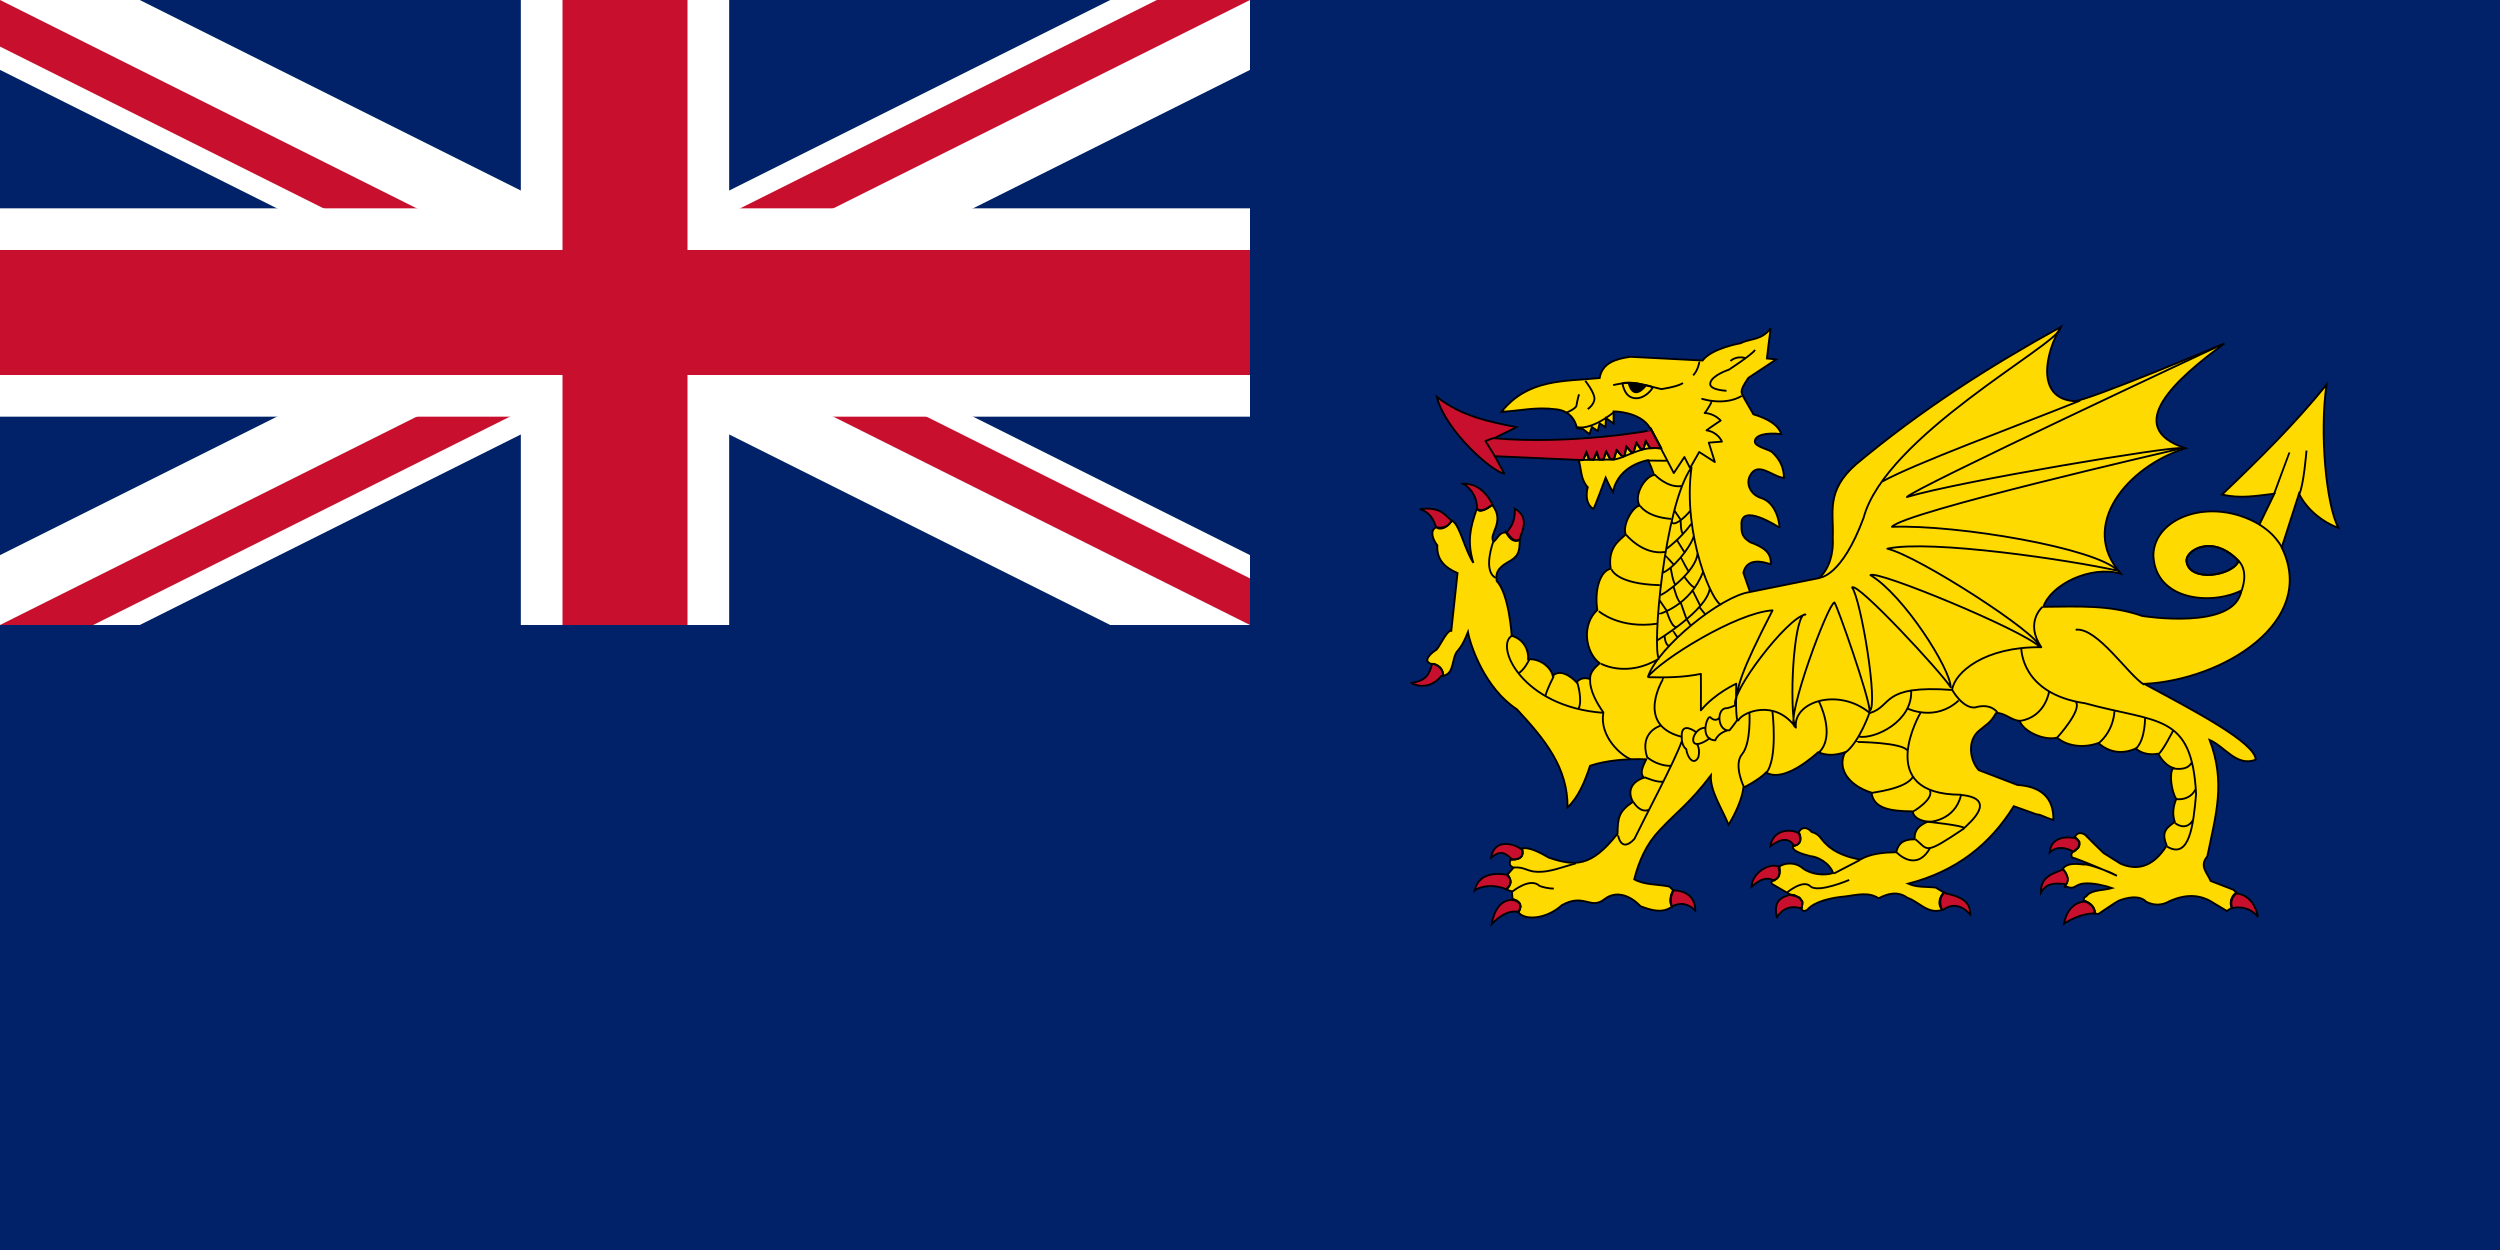 <?xml version="1.0" encoding="utf-8"?>
<!-- Generator: Adobe Illustrator 24.0.2, SVG Export Plug-In . SVG Version: 6.00 Build 0)  -->
<svg version="1.1" id="Layer_1" xmlns="http://www.w3.org/2000/svg" xmlns:xlink="http://www.w3.org/1999/xlink" x="0px" y="0px"
	 viewBox="0 0 1200 600" style="enable-background:new 0 0 1200 600;" xml:space="preserve">
<style type="text/css">
	.st0{fill:#012169;}
	.st1{clip-path:url(#SVGID_2_);stroke:#FFFFFF;stroke-width:60;stroke-miterlimit:40;}
	.st2{clip-path:url(#SVGID_4_);stroke:#C8102E;stroke-width:40;stroke-miterlimit:40;}
	.st3{stroke:#FFFFFF;stroke-width:100;stroke-miterlimit:40;}
	.st4{stroke:#C8102E;stroke-width:60;stroke-miterlimit:40;}
	.st5{fill:#FFDA00;}
	.st6{fill:#FFDA00;stroke:#000000;stroke-width:0.9;}
	.st7{fill:#C8102E;stroke:#000000;stroke-width:0.9;}
	.st8{fill:none;stroke:#000000;stroke-width:0.9;stroke-linejoin:round;}
	.st9{stroke:#000000;stroke-width:0.9;stroke-linejoin:round;}
</style>
<rect class="st0" width="1200" height="600"/>
<g>
	<defs>
		<rect id="SVGID_1_" width="600" height="300"/>
	</defs>
	<clipPath id="SVGID_2_">
		<use xlink:href="#SVGID_1_"  style="overflow:visible;"/>
	</clipPath>
	<path class="st1" d="M0,0l600,300 M600,0L0,300"/>
</g>
<g>
	<defs>
		<path id="SVGID_3_" d="M0,0v150h600v150l0,0L0,0z M0,300L0,300h300V0h300L0,300z"/>
	</defs>
	<clipPath id="SVGID_4_">
		<use xlink:href="#SVGID_3_"  style="overflow:visible;"/>
	</clipPath>
	<path class="st2" d="M0,0l600,300 M600,0L0,300"/>
</g>
<path class="st3" d="M0,150h600 M300,0v300"/>
<path class="st4" d="M0,150h600 M300,0v300"/>
<g transform="translate(1.72,0.97)">
	<rect x="775.2" y="179.8" class="st5" width="19" height="12.8"/>
	<g>
		<polygon class="st6" points="987.5,156.1 987.5,156.1 987.5,156.1 		"/>
		<path class="st6" d="M1115,183.7c-15.3,18.9-32.2,35.6-50.1,52.7c8.8,2.1,16.5,0.6,25.1-0.4c-2.4,4.9-4.8,9.9-7.2,14.8
			c-23.3-13.7-50.7-3.4-50.9,14.8c0.8,21.3,27.1,24.3,42.2,16.9c-3,19.4-47.5,12.2-47.5,12.2c-15.8-5.5-30.9-4.5-47.5-4.4
			c3.5-10.6,22.6-20.1,37.2-15.9c-20.5-22.9,2.9-51.4,31-60.2c-30.7-10.1-4.3-33.5,18.7-50.3c0,0-66.1,27.8-72.1,27.7
			c-18.8-1.4-13.7-23.6-6.5-35.6c-35.3,19.5-67,39.9-98.1,65.8c-14.9,13-10.7,23.4-11.3,35.1c0.5,7.9-1.7,15.2-6.5,19.6
			c-11.1,2.2-22.1,4.5-33.2,6.7c-1.1-3.1-2.1-6.1-3.2-9.2c1-4.7,4.9-7,13.1-4.1c0.6-6-4.2-8.5-9.9-10.6c-2-1.5-4.4-2.7-4.1-7.9
			c-1-11.8,18,0.8,18.2,0.8c0.2,0-0.6-11.9-9.3-14.3c-4.7-1.7-6.8-6.7-4.9-10.4c3.8-7.6,11,0.6,16.4,0.9c-0.2-4.9-1.6-8.5-5.9-12.5
			c-2.3-1.4-7.9-2.5-8.1-4.8c-0.1-3.2,5.3-4.6,12.7-3.7c-1.5-4.5-6.5-7.4-13.4-9.5c-1.4-2.4-2.7-4.7-4.1-7.1
			c-1.9-3.6-2.8-3.7,1.7-10.4c4-2.6,9.3-6.2,13.3-8.8c-1.5-0.2-2.9-0.4-4.4-0.5c0.6-4.8,0.7-6.4,1.8-14.5c-4.3,5.9-9.7,4.8-14.5,7.2
			c0,0-13.8,2.4-18.2,8.3c-0.2,0-34.6-1.8-34.6-1.8c-7.3,1-13.6,3.1-14.8,10.2c-16.8,1.7-34.3,0.2-47.1,16.2
			c8.7-0.4,16.3-2.5,26.1-1.2c0,0,8.3,0.2,10.1,9c0.2,0.4,2.8,0.4,2.8,0.4c1.1,0.8,2.1,1.6,3.2,2.5c0.4-1.1,0.8-2.2,1.2-3.4
			c0.9,0.6,1.9,1.3,2.8,1.9c0.3-1.2,0.6-2.5,0.9-3.7c0.9,0.6,1.9,1.3,2.8,1.9c0.1-1.5,0.1-2.9,0.2-4.4c1.2,0.9,2.5,1.8,3.7,2.6v-5.8
			c0,0,12.9,0,17.5,8l0.2,0l4.9,9.2l-5.2,0.2l-2.1-3.4l-1.1,3.7l-1.1,0.4l-2.3-3.3l-1.3,4.4l-0.8,0.5l-2.7-3.1l-0.9,4.5l-1,0.4
			l-2.8-3.2l-1.3,4.5l-1.7-0.1l-2-3.7l-1.3,3.9l-2,0l-1.2-3.5l-1.5,3.5l-2.1-0.1l-1.4-3.6l-1.6,3.8l-1.6,0.2l-0.3,0.3
			c1.3,4.3,0.8,9.1,4.3,12.9c0,0-2.2,7.4,2.7,10.4c0.2,0.4,5.9-15,5.9-15s1.8,4.1,3.5,6.9c2.6-13.2,16.9-15.3,16.9-15.3s3,6.9,3,7.1
			c-4.5,0.6-10.1,9.8-7.1,14.8c-3,0.1-8.4,8.9-6.7,13.8c-2.5,2.5-8.8,5.9-7.2,16.4c-5,1.1-7.9,10.1-6.4,19.8
			c-7.7,7.1-5.8,20.3,1.1,25.6c-2.8,2.5-4.6,4.5-4.6,7.6c-2.7-1-5.2-0.2-6.4,1.6c-3.3-3.4-8.1-6.4-11.5-3.2c-0.9-4-6.1-8.4-11.8-7.9
			c0.3-4.2-1.9-9.5-7.9-11.3c0,0-1.2-19.9-7.2-26.3c-0.6-3.6,0.3-6.1,5.3-9c4.7-2.5,5.9-4.5,5.7-11.2c-0.4,0.5-2.4,2.7-6.6-3.2
			c0,0.1-0.1,0.1-0.1,0.2c-2.9-0.4-3.9,2.9-5.8,4.4c-2.7-3.7,5.7-9.3-0.5-17.5c0,0-0.1-0.1-0.2-0.3c-0.7,0.6-4.7,4-7.4,2.1
			c0,0,0,0,0,0c-3.1,8.8-4.7,15.6-1.6,25.8c-4.1-6.2-6.5-17.9-9.9-20c-0.2,0-0.4-0.1-0.6-0.2c-0.6,1.1-2.7,4.2-7.5,3.2
			c-3,1.6-1.5,5.8,0.7,8.6c-0.4,6.8,3.6,10.7,9.7,13.3c-1,9.2-2,18.5-3,27.7c-2.4-0.3-6.1,9.1-7.6,9.4c-2.3,1.5-6.4,5.3-1.9,6.5
			c0.8,0,4.9,0.3,5.5,5.7c5.8-0.9,3.9-8.7,7.2-12.2c0-0.2,1.9-1.4,4.8-8.8c1.2,6.6,8.1,27,23.5,37.1c13.4,14.4,24.5,28,24.3,47.1
			c5.2-4.9,8.4-12.6,10.8-20c7.3-2.5,17.7-3.5,27-3.1c-1.6,3.4-3.4,6.6-1.1,8.8c-6.5,2.2-7.9,6.9-5.3,11.6
			c-6.8,4.6-7.3,7.6-7.4,15.3c-12.7,16.2-20.5,15.7-33,11.5c-4-2.3-10-5.6-13-4.2c0.4,1.1,1.6,5.3-5.3,5.1c-0.6,1.5-0.9,3,1.4,3.9
			c-1,1.1-2,2.3-3,3.4c0.7,0.8,3,3.9-0.5,7.1c0.9,0.3,1.8,0.6,2.7,0.9c0.1,1.2,0.2,2.5,0.3,3.7c0.8,0.2,5.8,1.4,2.8,6.3
			c3,4.1,13.4,3.4,20.9-3.4c10.7-6,13.8,2.6,20.6-3c5.7-4.3,12.5-1.4,17.1,3.5c5.2,2,10.7,3.6,15.1,0.2c-0.5-1.1-1.5-3.9,0.6-7.8
			c0,0,0,0,0,0l-1.8-1.8c-5.6-1.2-12-0.7-16.9-3.5c2.3-8.8,5.7-16.8,12.3-23.7c8.2-8.8,14.2-12.7,24.5-26.2
			c-0.4,7.6,5.4,16,8.5,23.7c0,0,6.2-9.8,7.1-17.8c0.2,0,7.7-3.9,10.9-7.3c6.8,4.2,17.9-3.4,25-9.7c4.4,1.7,7.8,1.6,12.9,0
			c-4.1,8.4,2.4,16.2,12.7,19.4c1,7.4,8.4,8.9,19.8,9c0.5,4.4,7.2,4.9,7.2,4.9c-4.3,2-6.5,4-6.3,8.5c-4.4,0-7.7,1.1-8.8,6.2
			c-6,0.1-12.1,0.6-17.3,3.5c-5.5-0.9-12.3-3.1-16.6-7.6c-2.2-1.9-2.8-4.6-6.7-5.6c-2.4-2.8-5.2-2.3-6.2,0.2
			c0.4,0.9,2.3,5.3-2.8,6.4c-0.7,2.5,4.2,3.9,8.5,5c3.2,0.2,9,3.1,10.8,8.1c-4.2,1.3-10.5,0.8-14.6-2.3c-3.6-3.1-8.6-2.7-11.3-0.8
			c0.2,1.1,0.9,5.6-2.9,6.5c0.1,0.1,0.2,0.1,0.3,0.2c-1.7,0.4-1.1,0.6-0.9,1.6c2.9,1.7,5.9,3.4,8.8,5.1l1.9,0.3l2.5,1.2l1.4,2
			l-0.3,2.8l-0.3,0.5c0.4,0.6,1.4,1.8,3.1,0.4c3.4-3.9,11.3-5.7,18.2-6.3c5.5-0.7,11.1-2.3,15.9,0.9c4.3-2.2,9.1-3.7,13.9-0.2
			c5.5,1.8,9.7,8,16.5,5.8c-0.4-0.7-2.4-5,0.9-8.4c-1.3-0.8-2.6-1.5-3.8-2.3c-4.4-0.6-8.8,0.1-13.3-1.9c23.1-6,39.3-18.8,50.7-37.2
			c3.6,1.3,7.3,2.6,10.9,3.9c2.6,0.2,2.8,1.1,8.1,2.7c0.2-7.9-3.2-15.9-17.3-16.8l-18.5-7.1c-3.9-4.1-5.7-13-0.7-18.2
			c4.9-4.4,5.8-3.8,9-9.2c3.9-0.4,7.6,3.7,11.3,3.7c1.7,5.1,11.7,9.7,18,8.1c4,3.5,11.5,5.5,19.8,2.6c4.7,4.1,10.8,5.8,18,2.6
			c1.9,1.9,5.9,3.4,10.6,2.5c0.4,0,2.3,5.1,7.4,6.9c-2.2,2.1-0.9,11.5,1.4,14.8c-1.5,3.6-2,7.4-0.7,11.1c-5.1,3.3-6.2,5.7-3.9,11.3
			c-6.7,10.8-14.7,12-22.2,8.7c-2.7-1.7-5.4-3.4-8.1-5.1c-2.9-2.8-5.8-5.6-8.6-8.5c-1.4-1.3-4.3-1.8-5.1,0.9l1,0.8l1.1,1.4v1.6
			l-0.5,1.2l-2,1.7l-0.5,0.1c0,0,0,0,0,0c0,0.2-1.6,1.2-0.4,3c0.3-0.2,8.1,2.9,15.1,5.9c3.8,1.4,4.6,1.9,6.3,2.8
			c-1.8-0.8-4-1.8-6.3-2.8c-4.2-1.6-8.4-2.9-9.6-2.6c-3.9-0.4-8-0.8-10,2l0.1,0.3c0,0,1.1,1.1,1.7,2.7c0.3,0.7,0.5,1.5,0.4,2.3
			c0,0.7-0.3,1.5-0.9,2.2l-0.3,0.8c5.1,2.3,4.2-0.8,9.2-1.2c4.2-0.4,10.3,1.1,13.4,2.2c-4,1.2-9.4,0.7-12,3.5
			c-0.4,0.9-2,0.6-1.5,2.5c1,0.3,5.3,1.9,5.2,6.1c0.7,0.2,1.6,0.4,1.6,0.4s9.5-6.4,9.7-6.4c0.2,0,9.2-4,13.4,0.5
			c3.6,1.8,7.5,1.9,11.3-0.4c7.4-3.2,14.4-3.5,21.2,1.1l6.2,3.7c0.8-0.5,1.6-1.1,2.4-1.6c-0.5-1.2-1.4-4.6,2.1-7.3
			c-0.5-0.4-0.9-0.8-1.4-1.3c-3.6-1.4-7.3-2.8-10.9-4.2c-1.6-3.9-5.6-7.1-1.6-11.8c4.1-20.2,8.9-35.4,1.1-55.9
			c7.4,3.2,12.9,13,22.1,9.5c0-8.2-30.3-23.9-53.5-36.4c37.9-1.9,83.5-29.9,66-65.5c2.8-8.6,5.5-17.2,8.3-25.8
			c3.9,7.9,11.8,13.9,18.9,16.4C1114.9,241.4,1111.6,207.3,1115,183.7z M1047.8,268.5c-0.4-3.1,4.1-7.3,10.4-7.4
			c4.3-0.1,9.5,1.8,14.6,7.1C1070.3,275.3,1049.2,278.9,1047.8,268.5z M783.4,190.2c-3.3-0.2-5.3-2.2-6.4-7.2
			c0.3-0.2,1.6-0.3,3.1-0.3c1.5,0,3.3,0.2,4.8,0.5c3,0.7,6.6,1.1,6.6,2C790.1,187.6,786.7,190.4,783.4,190.2z"/>
		<path class="st6" d="M987.5,156C987.5,156,987.5,156.1,987.5,156C987.5,156.1,987.5,156,987.5,156L987.5,156z"/>
	</g>
	<g>
		<path class="st7" d="M812,436.1c0.1-6.3-4.4-9.6-10.4-9.7c-2.1,3.9-1.2,6.7-0.6,7.8c0.1-0.1,0.2-0.1,0.3-0.2
			C801.2,434,806.6,430.5,812,436.1z"/>
		<path class="st7" d="M721.1,425.8c0.1,0,0.2,0.1,0.3,0.1c3.5-3.2,1.2-6.4,0.5-7.1c0,0-0.1,0.1-0.1,0.1c-5.8-0.9-13.7-0.8-15.7,7.6
			C709.1,424.1,715.7,423.5,721.1,425.8z"/>
		<path class="st7" d="M727.1,436.8c0,0,0.1,0.1,0.1,0.1c3-4.9-2-6.1-2.8-6.3c0,0.1,0,0.2,0,0.4c0,0-7.9-1.2-10.1,11.6
			C721.8,434.7,727.1,436.8,727.1,436.8z"/>
		<path class="st7" d="M700.6,231.2c4.7,2.8,6.7,7.4,6.7,12.1c2.7,2,6.7-1.4,7.4-2.1C713.8,239.5,709.7,231,700.6,231.2z"/>
		<path class="st7" d="M998.8,431.5c0,0.1,0,0.2,0.1,0.3c0,0-7.8-0.2-9.9,10.6c7.9-5.1,13.9-4.9,14.1-4.9c0.1,0,0.4,0.1,0.8,0.2
			C1004,433.5,999.8,431.9,998.8,431.5z"/>
		<path class="st7" d="M728,257.7c0-0.3,0-0.6,0-0.9c2-5,3.4-10.1-2.6-13.6c0.2,5.8-1.6,8.7-3.9,11.3
			C725.6,260.4,727.6,258.3,728,257.7z"/>
		<path class="st7" d="M728.9,406.4c-0.1,0.1-0.3,0.1-0.4,0.2c-5.4-3.6-13.2-4.1-14.5,4.1c4.1-3.4,6.5-2.7,9.7,0.5
			c0,0.1-0.1,0.2-0.1,0.4C730.5,411.8,729.3,407.5,728.9,406.4z"/>
		<path class="st7" d="M993.3,407.8l0.5-0.1l2-1.7l0.5-1.2v-1.6l-1.1-1.4l-1-0.8c0,0.1-0.1,0.2-0.1,0.3c0,0-11.1-2.5-12,6.9
			C986.7,403.9,993,407.4,993.3,407.8z"/>
		<path class="st7" d="M679.8,243.5c5,1.3,6.6,5.2,7.9,8.6c0,0,0,0,0,0c4.8,1,6.9-2.1,7.5-3.2C692.6,247.7,690.6,241.7,679.8,243.5z
			"/>
		<path class="st7" d="M690.1,323.5c0.4,0,0.7-0.1,1-0.1c-0.5-5.4-4.6-5.7-5.5-5.7c0,0,0.1,0,0.1,0c-1.4,5.1-2.7,8.1-10.3,9.2
			C675.6,326.8,683.5,331.6,690.1,323.5z"/>
		<path class="st7" d="M859.3,404.7c-0.1,0.2-0.2,0.3-0.2,0.5c5.1-1.2,3.2-5.5,2.8-6.4c0,0.1-0.1,0.2-0.1,0.3
			c-2.6-2-12.2-2.9-13.8,6.2C852.4,401.9,856.5,400.7,859.3,404.7z"/>
		<path class="st7" d="M720.4,226.3c0,0.2-4.6-8.3-4.6-8.3c13.5,0.6,26.9,1.2,40.4,1.8c0.1,0.2,0.1,0.3,0.1,0.5l0.3-0.3l1.6-0.2
			l1.6-3.8l1.4,3.6l2.1,0.1l1.5-3.5l1.2,3.5l2,0l1.3-3.9l2,3.7l1.7,0.1l1.3-4.5l2.8,3.2l1-0.4l0.9-4.5l2.7,3.1l0.8-0.5l1.3-4.4
			l2.3,3.3l1.1-0.4l1.1-3.7l2.1,3.4l5.2-0.2l-4.9-9.2l-0.2,0c0.1,0.2,0.3,0.5,0.4,0.7c0.2,0.2-38.3,7.1-75.5,3.9
			c3.6-1.8,7.2-3.5,10.8-5.3c-13.6-2.8-26.3-5.2-38.3-14.6C692.3,206.4,715.6,226.3,720.4,226.3z"/>
		<path class="st7" d="M1072.3,428c-0.1-0.1-0.2-0.2-0.4-0.3c-3.5,2.7-2.6,6.1-2.1,7.3c0.1,0,0.1-0.1,0.2-0.1c0,0,7-2,12.1,4.2
			C1079.9,428.3,1072.3,428,1072.3,428z"/>
		<path class="st7" d="M989.7,423.4c-0.1,0.4-0.2,0.7-0.3,1.1c0.1,0,0.2,0.1,0.2,0.1l0.3-0.8c0.6-0.7,0.8-1.5,0.9-2.2
			c0.1-0.8-0.1-1.6-0.4-2.3c-0.6-1.5-1.7-2.7-1.7-2.7l-0.1-0.3c0,0-0.1,0.1-0.1,0.1c-4.2,1.8-10.9,3.2-10.6,11.1
			C980.7,422.7,984.6,422.9,989.7,423.4z"/>
		<path class="st7" d="M849.5,421.6c3.7-0.9,3.1-5.4,2.9-6.5c0,0-0.1,0.1-0.1,0.1c-3.8-2.4-12.9,2.2-13.3,9.5
			C842.7,421.4,846.1,419.7,849.5,421.6z"/>
		<path class="st7" d="M944,438c0.1-6.5-4.8-8.6-11.6-10.1c-0.3-0.2-0.6-0.4-0.9-0.5c-3.3,3.5-1.3,7.7-0.9,8.4
			c0.3-0.1,0.5-0.2,0.8-0.3C934.9,433,939.4,432.9,944,438z"/>
		<path class="st7" d="M862.6,435c0,0,0.1,0.1,0.3,0.3l0.3-0.5l0.3-2.8l-1.4-2l-2.5-1.2l-1.9-0.3c0,0,0,0,0,0
			c-4.3,1.1-8.4,2.9-6.5,10.9C851.2,439.4,854.7,432.5,862.6,435z"/>
	</g>
	<path class="st8" d="M802,244.1l3.2,4.7 M805,248.9c0,0,0,6.3,1.3,6.4 M803.4,258.6c0.1,0.1,3.4,5.5,3.4,5.5 M797.6,265.6
		c0.1,0,4.1,4.5,4.1,4.5 M805.1,266.6c0,0.1,3.7,7.1,4,7.1 M800.2,271.5c0,0,1.3,8.4,2.5,8.2 M794.7,286.9l3.8,5.6 M801.7,280.9
		c0,0,2,8,3.6,7.3 M806.9,276.1c0.1,0.1,3.8,5.4,4.8,4.7 M810.9,282.8l3.5,7 M805,288.2c0.1,0.3,2.9,8.3,2.9,8.3 M798.3,292.4
		c0,0,2.6,8.9,5,7.4 M797.3,304.2c0,0,0.1,4.7,2.5,5 M801.4,301.9c0,0.1,2.3,3.4,2.3,3.4 M808,296.4l1.9,3.1 M814.2,290.7l2.9,3.6
		 M800.7,248.9c0.1,3.9,6.4-1.4,8.9-4.7 M798,262.6c0,0,6.8-4.8,12.1-12.1 M795.9,274.1c4.8-1.3,13.7-12,15.4-17.7 M794.8,284.7
		c1.3,0.6,17.8-11.3,18.3-20.1 M794.4,293.9c0-0.1,15.1-3.9,21.4-20.5 M793.6,306.5c0,0,24.1-14.5,25.4-25.1 M981.9,330.7
		c0,0-1.6,12.5-14.1,14.4 M985.8,353c0.1-0.1,11.9-13.1,8.9-17 M1013.2,340.5c0,0-0.1,9-7.6,15.3 M1027.9,343.1
		c0,0,0.3,10.9-4.4,15.3 M1041.4,349.7c0,0-5.2,10.2-7.1,11.3 M1041.2,367.8c0,0,6.9,1.7,9.1-2.8 M1043,382.6c0,0,6.4,1.1,9.3-5
		 M1042.3,394.1c0,0,5.1,4.3,8.6-1.4 M968.5,309.9c0,0-0.6,22.1,30.6,26.7c34.8,9.6,51.3,4.5,53.3,43.6
		c-1.3,14.9-3.2,31.6-13.9,25.2 M935.4,330.3c0,0,5,8.9,10.9,8.3c7.9-2.3,10.8,2.5,10.8,2.5 M914.1,339.2c0,0,13.1,6.4,24.3-3.9
		 M915.6,330c1.2,15.3-17.6,24-25.1,22.6 M916.5,388.6c0.1,0,10.2-6,8.1-10.2 M896.5,379.7c0.3-0.3,16.9-1.9,20-7.9 M888.8,355.2
		c0-0.1,23.6,0.1,25.2,4.4 M920.1,341.2c0,0-23,39.3,19.5,39.3 M895.8,340.7c0,0-5,14.7-11.9,19.7 M871.3,335.6c0,0,8.5,16.5,0,24.7
		 M849,340.2c0.1,0.3,2.8,23.5-3.1,30 M838,341c0,0,0.9,14.7-3.5,20c-4.4,5.2,1,16.1,1,16.1 M782.4,384.1c0,0,3.1,5.5,7.5,3.6
		 M787.7,372.1c0,0,7,3.1,9.3,1.9 M795.3,347.4c0,0-10.3,2.9-6.4,15.1c6,4.8,11.8,4.1,11.8,4.1 M774.9,399.4c-0.1,0,1.2,9.6,7.9,2.3
		c4.7-9.8,19.4-37.3,22.7-46.8 M812.3,350.4c0,0-7.1-5.5-6.8,2.2c-0.1,4.8,2.2,6,2.2,6c0.3,3.5,3.4,8.4,5.8,3.9
		c1-4.4-0.7-6.3-0.7-6.3 M816.8,348.4c-6.4-0.4-9.9,13.7,2.5,4.8 M823.5,343.6c0,0-1.6,2.2-4.1-0.1c-1.3-2.3-6,10.5,2.2,10.9
		c1.5-3.8,6-4.8,6-4.8 M831.4,337.5c0,0-3.6,1.7-5,1.5c-4.4,1-3.5,11.2,2,10.6c1.9-2.2,3.9-5.2,3.9-5.2 M797.1,324.1
		c-0.1,0-14.5,22.5,8,28.5 M978.7,290.3c0,0-8.7,7.4-0.6,19.4c-27.1-0.4-41.7,12.1-42.8,20.5c-34.5-2.5-28.3,7.7-39.5,11.1
		c-15-12.5-37-5.5-35.5,7c-10.1-14.1-25.5-7.3-27.4-3.8c-1.9,3.5-1.2-17.3-1.2-17.3s-10.1,4.5-17,12.8c0.1-5.5,0-14.6,0-17.5
		c-8.4,1.7-16.5,1.8-25.2,1.6 M766.7,317.6c0,0,12.5,7,28-2.5 M765.7,292.4c0,0,9.8,8.7,28.1,6 M771.8,272.3c0,0,2.2,7.1,23.2,7.6
		 M778.9,255.8c0,0,7.9,9.7,18.5,8.2 M785.7,242c0,0,3.1,5.2,14.7,6.1 M792.5,226.8c0,0,6.1,6.7,13.1,5.5 M828.9,172.3
		c0,0,2.7-2.7,7.2-1.4 M827,186.6c0,0-8.4-0.3-7.8-3.6c0.6-3.8,8.9-6.5,8.9-6.5s11-7.1,12.6-9.5 M791,205.6l10.7,20.5l5.1-7.7
		l2.7,5.3l4.4-7.7l7.5,4.8l-2.9-9.3l6.3-0.5c0,0-1.7-4.5-7.4-5.4c1.5-1.2,6.8-4.7,6.8-4.7s-3-3.5-7.7-3.6c1.5-1.7,3.6-5.7,3.5-5.7
		c-0.2,0-4.7-1.1-4.7-1.1s10.7,3.5,19-1.4 M813.9,172.6c0.2,0.2-0.6,4.2-2.9,6.6 M772.6,183.9c0,0,6.6-1.8,11.6-0.8
		c4.9,1,11.5,2.7,11.5,2.7s7.8-1.1,10.4-2.9 M756.2,188.3c0,0-0.9,3.2-1.2,5.3c0,1.5-4.8,3.5-4.8,3.5 M759.2,181.8
		c0,0,4.2,5.3,4.4,8.3c0.2,3-3.2,5.3-3.2,5.3 M715.7,217.8l-4.4-7.1l3.9-1.4 M794.6,315.3c-3.5-4.5,2.6-73.9,15.6-91.9
		c-4.5,32.6,10.5,66,14.3,65.8 M755.2,204c0,0,5.9,2.3,18.1-7.4 M789.8,220.1l8.8,0.1 M1062,165.7c0,0-146.2,68.3-148.4,71.9
		c24.7-7.5,129.4-24.9,132-23.4c-6.2,1.5-133.2,30.6-139.2,37.7c31.7-1.1,98.1,10.2,108.5,21.1c-22.6-5.1-90-15.1-110.7-10.6
		c15.1,3.6,73,41.1,73,47c-8.7-8.3-78.3-37-81.1-34.3c16,9.6,38.5,45.1,38.5,53.8c-4.7-7.4-44.9-50.7-47.3-47.9
		c4.3,6,12.7,57,8.4,59.3c0-6.2-15.6-50.8-16.9-52.1c-3.2,0.9-23.1,54.5-19.2,59.5c-2.6-17.9,0.4-55.2,5.3-53.7
		c-8.7,1.3-36.6,38-33.6,43.7c0.9-9.2,2.1-15.2,17.8-45.7c-17.5,1.1-53.6,23.8-59.8,31.9c4.9-14.5,35.5-39,49-40.7 M901.7,230.2
		c15.5-8.6,63.2-26.1,95.1-38.9 M871.7,276.3c0,0,10.5-0.2,21.1-28.7c10.4-39.1,92.7-82.8,94.4-90.9 M732.3,315.7
		c0,0-2.4,5.2-5.5,6.7 M744.1,323.6c0,0-3.3,6.3-4,9.4 M755.4,326.7c0,0,2.7,8.7,0.5,12.7 M724,304.2c-8.3,4.7,4.7,34.2,44,37
		 M761.6,325.2c0,0-1.1,5.3,6.3,15.8c-2.1,11.7,8.9,21,13.3,22.5 M758.5,219.4c0-0.2,1.2-3.2,1.2-3.2l1.3,3.5l2.2-0.1l1.4-3.5
		l1.2,3.5h2.1l1.3-3.9l2,3.7l1.7,0.1l1.3-4.5l2.8,3.2l1-0.4l0.9-4.5l2.7,3.1l0.8-0.5l1.3-4.4l2.3,3.3l1.1-0.4l1.1-3.7l2.1,3.4
		 M756.1,219.8l16.4-0.2c5.2-0.1,13.8-7.3,23.5-5.1 M721.5,255c0,0,2.7,5.9,6.5,2.6 M715.1,258.9c0,0-5.3,14.1,1.1,17.5
		 M707.6,243.2c0,0,0,3.3,6.9-1.8 M686.1,317.6c0,0,5.6,1.7,4.7,5.9 M688.2,252.5c0,0,3.5,1.7,6.8-3.5 M724.9,415.4
		c5.4-0.3,6.6,2.1,11.5,2.1c5.7,0.2,11.2-2.1,18.4-4.1 M801.4,426.5c-0.2,0-2.6,5.1-0.5,7.7 M724.2,427c0,0,8.6-7.1,13.1-2.7
		c4.4,1.5,6.8,1.2,6.8,1.2 M728.7,406.8c0,0,2.1,5.4-5,4.7 M721.6,419.3c0,0,4.5,2.9-0.6,6.6 M724.3,431c0,0,6.2,0.9,2.6,5.9
		 M923.6,393.5c0,0,16.8,1.7,17.5,3c1.9-2,16.9-14.1-1.5-15.9C936.6,393.3,923.9,393.7,923.6,393.5L923.6,393.5z M917.7,401.9
		c6.3,5,3.7,8,23.3-5.2 M908.7,408.2c0,0,9.2,9.9,16-2.1 M891.1,411.8l-12.5,6.5 M856,427.5c0,0,7.6-6.5,11.2-3.1
		c3.6,3.5,18.7-3,18.7-3 M861.7,399.1c0,0,2.6,5.2-2.4,5.9 M851.8,415.4c0,0,2.6,4.9-2.5,6.2 M857.7,428.7c0,0,7.9,0.4,5.1,6.4
		 M931.5,427.6c0,0-4.3,3.7-1.2,7.8 M994.4,401.4c0,0,5,2.4-1,6.5 M998.9,431.7c0,0,5.2,1.4,4.6,5.8 M1071.7,427.8
		c0,0-4.3,3.2-2,7.3 M994.6,301.3c10.4-1.3,25.3,21.9,32.9,26.4 M1073,268.5c0,0,5.3,4.6,0.6,15.7 M1082.8,250.8
		c1.5,1.1,7.1,4.2,10.9,11.2 M1097.2,216.2c0,0.1-7.3,19.7-7.3,19.7 M1105.4,215.3c0,0-1.4,17.5-3.6,21.1 M1072.8,268.3
		c-2.4,7-23.6,10.6-25,0.2C1047.1,263.2,1060.3,255.1,1072.8,268.3z"/>
	<path class="st9" d="M780,182.8l8.1,1.5C788.1,184.3,782.4,192,780,182.8z"/>
</g>
</svg>
